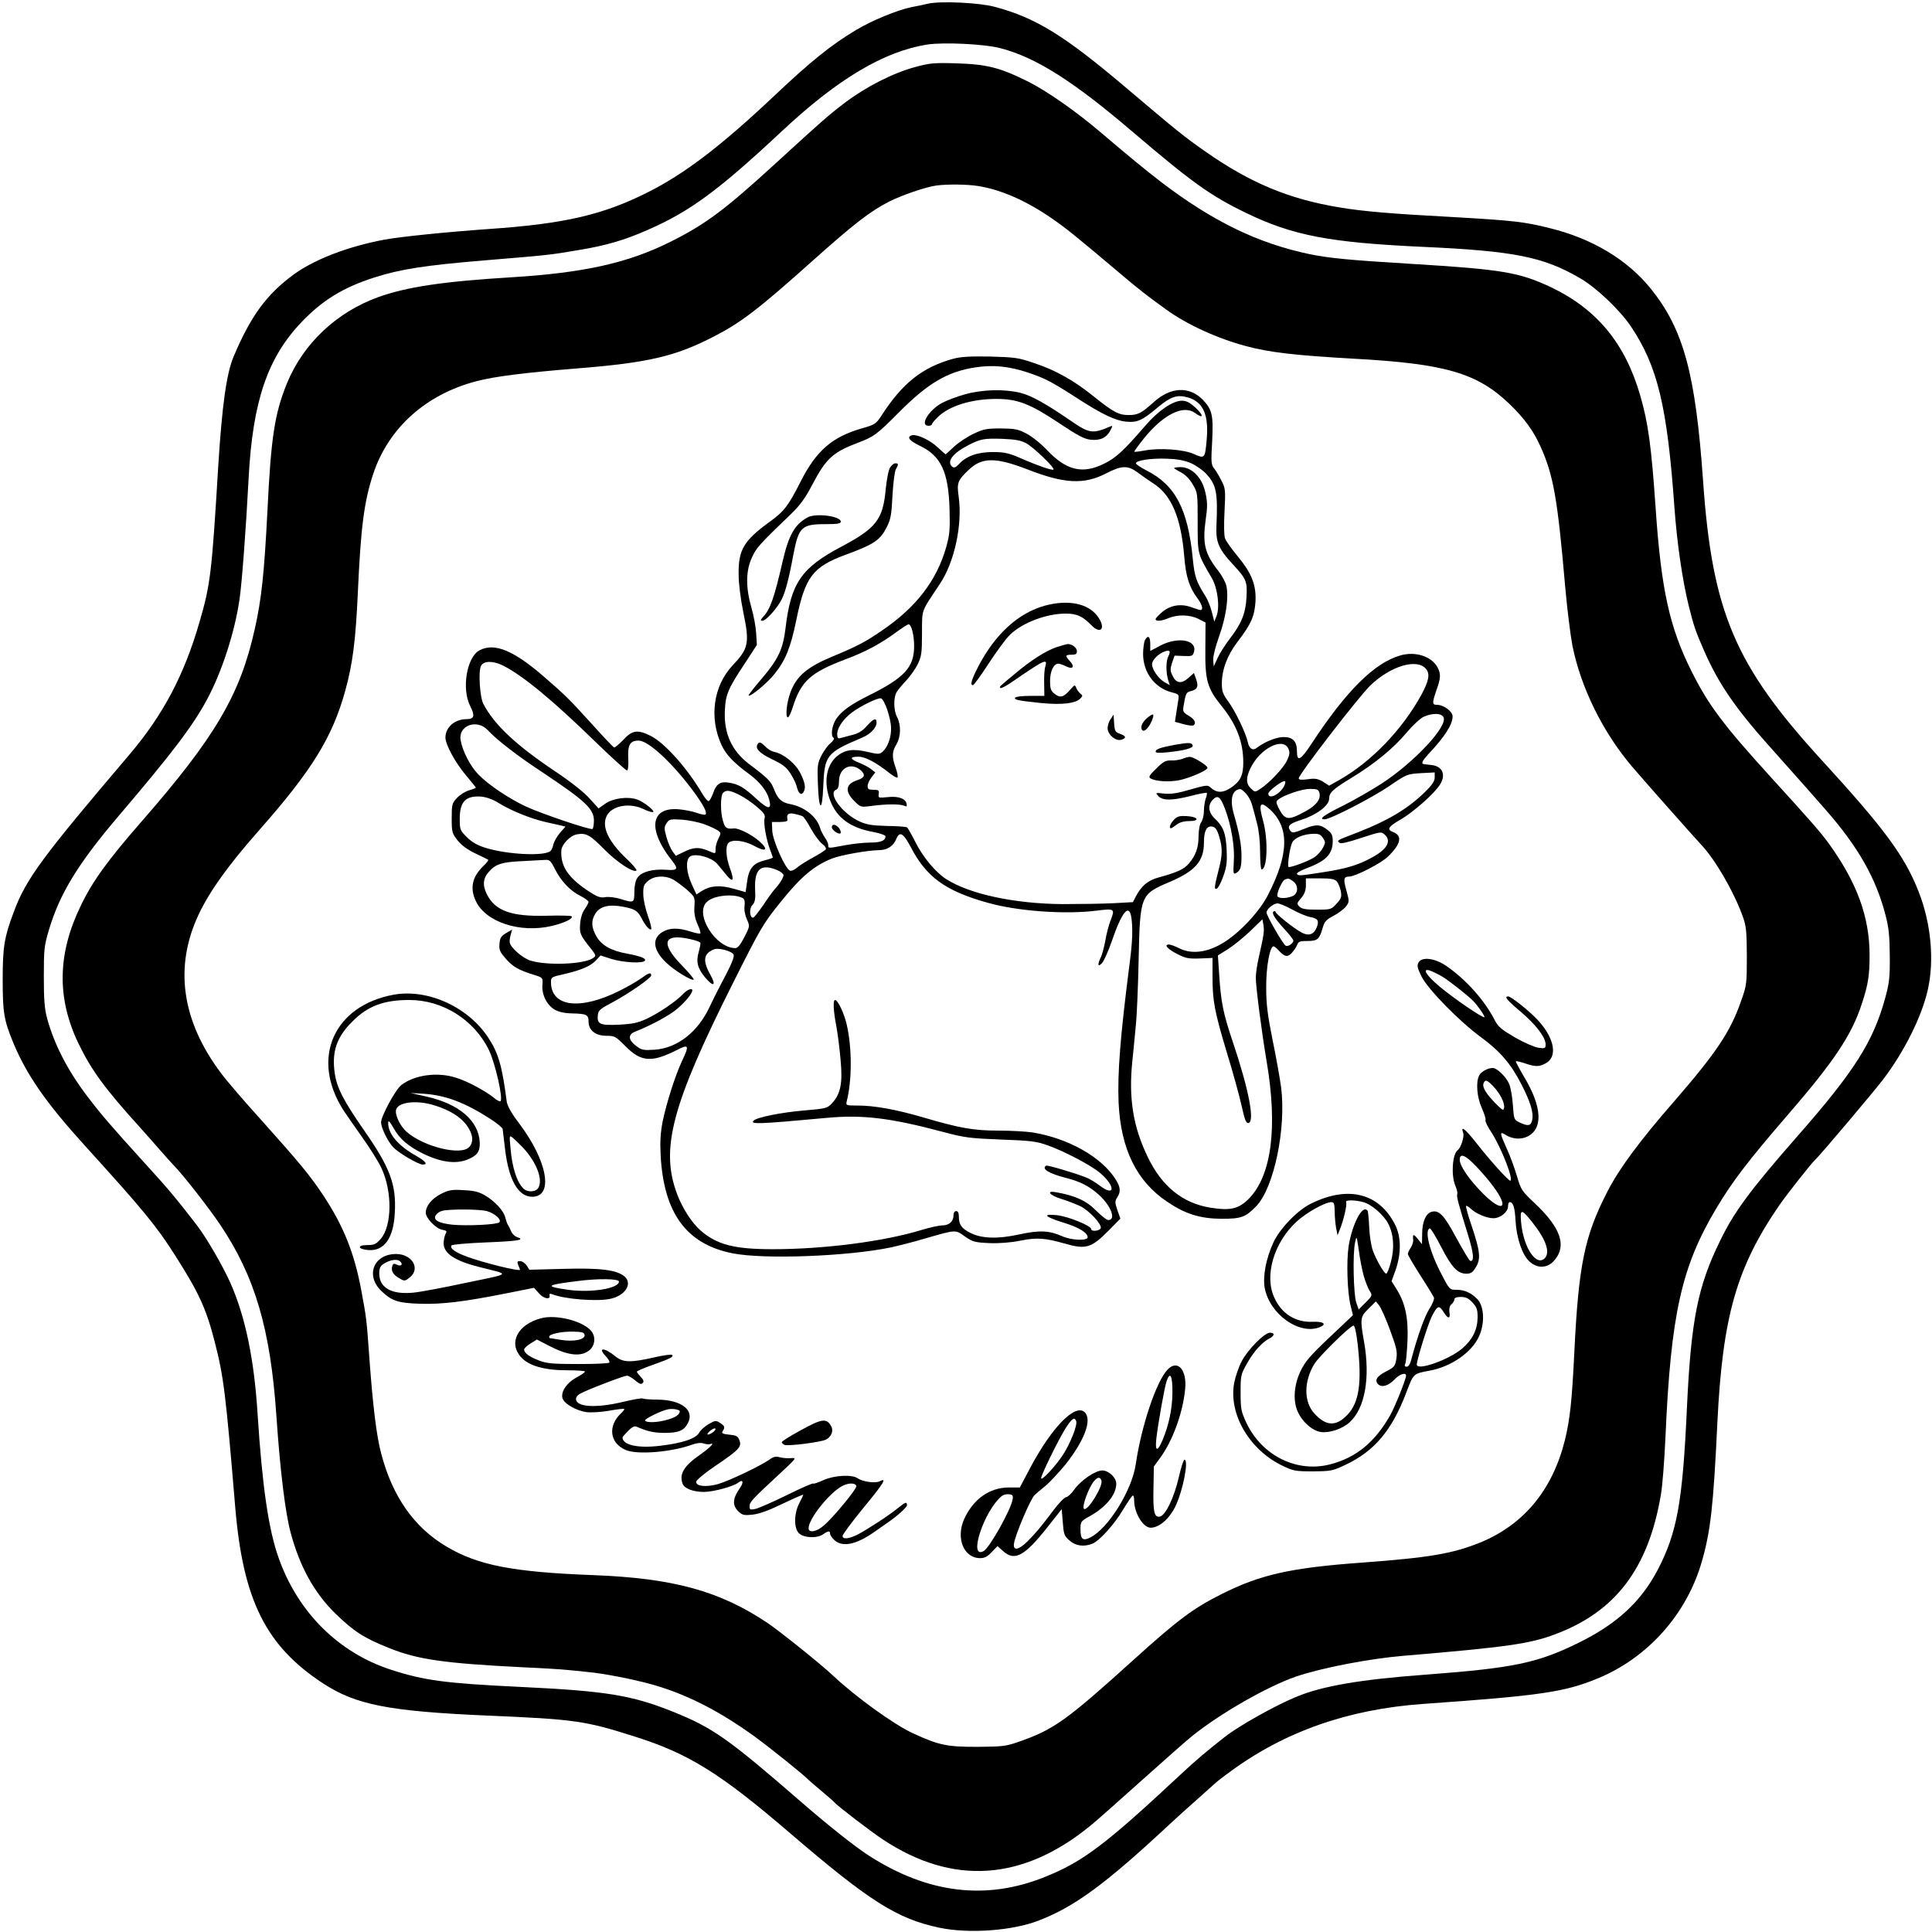 <?xml version="1.0" standalone="no"?>
<!DOCTYPE svg PUBLIC "-//W3C//DTD SVG 20010904//EN"
 "http://www.w3.org/TR/2001/REC-SVG-20010904/DTD/svg10.dtd">
<svg version="1.0" xmlns="http://www.w3.org/2000/svg"
 width="1080pt" height="1080pt" viewBox="0 0 1080 1080"
 preserveAspectRatio="xMidYMid meet">

<g transform="translate(0,1080) scale(0.1,-0.1)"
fill="#000000" stroke="none">
<path d="M5190 10780 c-25 -6 -67 -15 -95 -20 -79 -16 -222 -75 -310 -128
-136 -81 -252 -174 -455 -366 -300 -283 -502 -437 -709 -541 -250 -126 -465
-176 -886 -205 -240 -17 -496 -43 -588 -60 -206 -39 -391 -111 -506 -195 -151
-111 -239 -231 -335 -458 -40 -94 -65 -277 -86 -612 -36 -600 -44 -664 -105
-873 -86 -298 -205 -521 -393 -742 -486 -571 -578 -695 -645 -878 -53 -140
-62 -196 -62 -377 0 -186 7 -228 60 -356 75 -180 184 -336 400 -574 325 -358
398 -446 504 -613 132 -207 174 -297 222 -486 49 -190 61 -286 114 -923 44
-519 171 -774 492 -984 183 -119 365 -155 913 -179 496 -21 550 -29 830 -118
300 -95 477 -205 867 -540 443 -380 597 -478 834 -528 166 -35 411 -17 558 41
201 78 374 206 731 539 30 28 95 87 145 131 49 44 97 86 105 94 8 8 46 38 85
66 305 225 660 350 1080 380 655 46 791 66 975 142 281 115 499 360 583 653
49 169 65 310 87 775 29 596 107 870 348 1220 47 67 182 238 202 255 20 17
326 379 376 445 119 156 216 351 250 500 38 166 19 373 -51 551 -78 199 -191
352 -541 734 -487 532 -613 830 -664 1565 -42 596 -109 843 -291 1070 -131
163 -329 282 -567 340 -139 35 -204 42 -512 60 -387 21 -527 33 -665 56 -279
46 -496 136 -747 312 -122 85 -159 116 -438 352 -349 296 -508 395 -740 457
-86 23 -297 33 -370 18z m405 -250 c197 -52 405 -184 733 -464 333 -284 438
-360 637 -456 262 -127 468 -166 990 -190 510 -23 674 -56 879 -176 91 -53
222 -178 283 -269 149 -222 203 -447 243 -1010 14 -196 45 -412 81 -555 26
-105 37 -139 86 -250 78 -178 171 -315 358 -525 200 -225 225 -252 319 -360
182 -207 283 -384 336 -590 19 -72 23 -118 24 -230 1 -123 -3 -152 -27 -239
-67 -241 -172 -406 -488 -766 -263 -300 -354 -422 -433 -585 -126 -256 -163
-446 -186 -935 -24 -527 -55 -696 -162 -903 -94 -180 -228 -304 -443 -410
-232 -114 -363 -141 -850 -178 -370 -27 -585 -64 -730 -125 -117 -48 -318
-161 -395 -221 -107 -84 -161 -129 -254 -216 -420 -392 -544 -485 -757 -570
-326 -131 -651 -92 -979 118 -76 48 -232 172 -385 305 -404 351 -491 412 -712
501 -232 93 -373 116 -853 139 -421 20 -539 36 -724 96 -293 95 -520 320 -628
624 -57 159 -92 402 -118 805 -19 306 -68 542 -151 731 -42 95 -134 254 -190
327 -115 149 -160 203 -290 345 -195 215 -242 270 -319 371 -112 147 -186 291
-226 436 -15 56 -19 103 -19 235 0 151 2 173 28 260 60 203 162 371 392 641
300 352 415 504 494 652 82 153 154 376 180 557 13 88 36 390 51 680 23 430
107 674 299 873 116 120 228 189 401 245 145 47 286 69 625 97 349 29 355 29
519 57 153 25 259 56 387 113 236 103 395 220 749 551 313 293 570 446 813
485 93 14 323 3 412 -21z"/>
<path d="M5115 10425 c-123 -33 -276 -111 -393 -200 -91 -69 -134 -107 -387
-339 -282 -258 -390 -339 -584 -436 -238 -120 -486 -175 -891 -200 -382 -23
-587 -54 -746 -111 -234 -85 -419 -260 -510 -482 -69 -170 -89 -301 -109 -712
-18 -351 -33 -494 -71 -662 -82 -368 -221 -604 -635 -1078 -186 -213 -272
-331 -338 -469 -130 -268 -134 -515 -13 -768 72 -149 148 -254 347 -473 39
-44 91 -102 113 -128 23 -26 60 -68 83 -92 54 -57 189 -231 249 -320 195 -289
282 -585 315 -1070 21 -307 50 -544 80 -654 51 -189 132 -335 247 -448 104
-102 163 -140 304 -196 159 -64 307 -85 744 -107 113 -5 225 -12 250 -15 25
-2 74 -7 110 -11 93 -8 260 -41 364 -70 192 -54 375 -147 574 -291 84 -61 281
-219 302 -243 3 -3 34 -30 70 -60 36 -30 70 -60 75 -66 17 -20 204 -163 269
-206 390 -259 782 -234 1161 76 28 22 154 134 280 247 127 114 255 227 286
252 158 128 424 280 584 335 144 49 410 100 600 116 583 49 707 67 850 121
336 126 519 367 589 777 9 47 20 194 26 325 30 686 89 951 284 1278 89 150
181 270 405 529 255 295 353 442 409 616 35 106 43 157 43 270 0 214 -70 405
-226 622 -48 66 -95 120 -329 377 -262 288 -346 400 -439 586 -124 246 -171
459 -202 915 -24 347 -41 473 -86 629 -84 291 -242 483 -500 606 -177 83 -271
99 -779 130 -348 21 -459 32 -568 54 -291 61 -542 183 -832 404 -93 72 -153
121 -349 287 -131 111 -293 224 -396 275 -157 78 -230 96 -400 101 -125 4
-150 1 -230 -21z m354 -665 c129 -21 267 -82 411 -181 82 -57 127 -93 377
-304 107 -91 156 -129 263 -206 116 -84 285 -161 446 -204 130 -35 278 -52
599 -70 516 -28 693 -80 875 -255 81 -79 131 -146 171 -235 73 -161 96 -294
138 -780 11 -126 30 -277 41 -335 48 -236 170 -483 333 -675 69 -81 344 -391
385 -435 79 -83 183 -262 233 -400 21 -58 23 -82 24 -225 0 -154 -1 -163 -32
-250 -60 -173 -139 -290 -373 -560 -194 -222 -309 -378 -374 -505 -129 -250
-162 -411 -186 -910 -13 -265 -24 -365 -52 -480 -69 -278 -229 -471 -469 -571
-157 -64 -286 -86 -664 -114 -401 -29 -570 -67 -788 -177 -156 -78 -242 -142
-492 -368 -376 -340 -445 -389 -644 -458 -69 -24 -90 -26 -231 -27 -168 0
-211 9 -357 76 -103 47 -316 200 -445 321 -65 62 -300 250 -368 296 -268 179
-527 250 -975 267 -448 17 -643 55 -818 159 -182 107 -303 280 -366 520 -26
98 -46 259 -66 531 -16 223 -16 224 -46 385 -39 207 -98 355 -212 528 -74 111
-128 177 -351 426 -89 98 -187 212 -219 255 -221 293 -265 594 -127 888 61
130 165 275 335 468 298 337 413 523 485 784 41 148 58 278 70 541 17 376 35
514 86 670 85 257 294 445 577 519 104 27 264 47 557 71 402 32 553 67 767
177 154 79 249 151 553 423 235 210 322 277 428 332 74 37 206 83 267 91 61 8
172 7 234 -3z"/>
<path d="M5330 8795 c-174 -48 -285 -136 -403 -319 -30 -46 -37 -50 -107 -70
-168 -48 -257 -125 -345 -299 -69 -136 -92 -166 -174 -225 -144 -105 -174
-156 -172 -293 0 -52 11 -137 26 -211 36 -173 30 -203 -60 -298 -107 -114
-132 -291 -62 -444 25 -54 67 -99 156 -164 59 -44 97 -92 110 -139 17 -60 -3
-60 -69 0 -70 65 -102 84 -156 92 -48 8 -70 -7 -88 -60 -8 -22 -19 -41 -24
-43 -6 -2 -23 18 -38 44 -82 139 -208 281 -286 320 -73 37 -104 33 -154 -22
-24 -25 -47 -44 -51 -42 -5 1 -60 59 -122 128 -125 138 -151 164 -263 261
-175 153 -283 198 -367 154 -72 -37 -102 -217 -52 -313 27 -53 22 -72 -20 -72
-67 0 -119 -45 -119 -103 0 -39 56 -142 114 -210 31 -37 56 -68 56 -70 0 -2
-17 -9 -38 -15 -21 -6 -51 -25 -67 -42 -28 -30 -30 -36 -30 -114 0 -78 2 -84
33 -124 23 -28 55 -52 100 -73 37 -18 69 -33 71 -35 3 -3 -10 -19 -29 -37 -60
-59 -74 -121 -41 -192 54 -119 247 -183 426 -141 71 17 122 42 110 54 -4 4
-67 5 -140 3 -197 -5 -286 27 -333 119 -26 52 -22 91 12 128 37 42 73 53 180
58 55 3 115 6 131 7 27 2 33 -3 58 -53 35 -68 85 -120 143 -149 24 -12 44 -27
44 -33 0 -5 -10 -24 -22 -41 -13 -18 -23 -50 -25 -81 -4 -54 0 -64 62 -141 27
-35 28 -38 11 -50 -47 -35 -255 -44 -350 -15 -46 14 -117 77 -117 105 -1 11 3
31 7 44 l7 25 -34 -20 c-28 -17 -34 -26 -37 -60 -3 -35 3 -46 37 -85 39 -44
70 -62 161 -90 44 -14 45 -14 42 -56 -4 -53 25 -112 69 -137 23 -13 54 -20 99
-21 79 -2 90 -7 90 -46 0 -48 39 -79 99 -79 47 0 52 -3 108 -59 86 -87 146
-92 286 -21 68 35 72 28 28 -64 -37 -80 -85 -230 -107 -336 -12 -63 -15 -111
-11 -190 18 -323 145 -495 402 -546 176 -35 646 -17 885 33 41 9 129 31 195
51 171 49 165 49 219 10 44 -30 54 -33 137 -37 57 -2 120 3 174 14 91 18 135
15 245 -16 121 -35 150 -26 249 74 l64 65 -17 48 c-14 42 -14 50 -1 70 21 32
19 58 -9 102 -79 125 -266 230 -466 262 -36 5 -121 10 -190 10 -138 0 -217 14
-420 74 -151 44 -272 66 -364 66 -66 0 -68 1 -63 23 30 118 30 297 1 426 -14
64 -50 141 -66 141 -12 0 -10 -59 7 -146 8 -44 19 -130 24 -191 12 -128 0
-188 -48 -240 -26 -28 -32 -30 -161 -41 -120 -10 -260 -38 -277 -56 -22 -22
25 -20 407 15 202 19 357 0 650 -78 123 -33 151 -36 325 -43 168 -6 199 -10
263 -33 95 -34 243 -112 293 -155 85 -73 83 -135 -3 -70 -25 19 -58 39 -74 45
-71 28 -219 71 -226 67 -28 -17 15 -44 109 -68 81 -20 135 -48 188 -97 67 -62
95 -139 50 -139 -9 0 -39 24 -68 53 -53 54 -115 83 -221 102 -62 12 -40 -17
30 -38 32 -10 78 -28 102 -39 51 -25 123 -103 115 -124 -6 -15 -53 -20 -53 -5
0 19 -128 71 -191 78 -85 9 -71 -8 34 -41 87 -26 137 -57 137 -82 0 -21 -88
-18 -141 5 -75 33 -127 35 -240 11 -122 -27 -213 -24 -276 9 -48 24 -63 46
-63 90 0 21 -5 31 -15 31 -9 0 -15 -9 -15 -24 0 -34 -25 -56 -63 -56 -17 0
-68 -11 -114 -25 -211 -65 -548 -108 -833 -108 -215 0 -311 25 -402 103 -50
43 -103 125 -133 205 -95 252 -30 498 310 1175 158 315 170 336 272 462 111
138 184 199 284 239 52 20 199 46 267 47 43 1 76 23 92 62 19 45 39 34 80 -43
88 -170 194 -247 430 -313 168 -48 438 -67 614 -44 95 12 99 9 76 -50 -11 -27
-25 -80 -31 -117 -7 -37 -18 -80 -26 -95 -19 -40 -16 -56 6 -33 11 11 36 67
56 124 56 164 96 212 109 134 9 -60 7 -133 -9 -255 -53 -412 -69 -617 -62
-783 12 -258 101 -439 272 -553 102 -69 183 -94 305 -95 108 0 133 9 192 70
100 103 169 438 139 668 -7 50 -28 169 -48 265 -28 140 -35 198 -35 290 -1
113 20 230 41 230 4 0 16 -9 27 -21 34 -38 51 -41 74 -17 12 13 26 33 31 46 7
19 16 22 58 22 56 0 66 9 84 71 11 38 20 48 62 70 27 14 58 38 69 52 19 26 19
28 3 87 -19 67 -16 80 15 80 34 0 180 75 217 112 74 72 82 117 26 138 -35 13
-24 30 48 71 72 43 187 145 217 194 35 56 12 104 -52 109 -18 2 -36 4 -40 5
-15 2 -7 19 26 55 91 96 136 166 136 211 0 28 -49 65 -87 65 -28 0 -28 10 -3
83 24 67 25 89 6 126 -33 62 -124 92 -209 67 -145 -42 -302 -198 -496 -494
-60 -91 -81 -103 -81 -44 0 58 -22 82 -75 82 -40 0 -109 -28 -152 -62 -20 -16
-41 -2 -48 34 -11 51 -70 174 -110 228 -29 40 -35 56 -35 98 0 79 31 161 89
236 75 98 93 140 99 221 5 93 -19 158 -99 255 -34 41 -66 86 -71 100 -6 15 -7
75 -3 151 6 118 5 129 -16 170 -12 24 -30 55 -41 69 -18 22 -19 35 -12 155 7
144 0 175 -51 229 -76 79 -182 74 -277 -13 -68 -61 -87 -71 -140 -71 -54 0
-86 17 -193 103 -110 89 -212 147 -333 187 -89 31 -109 33 -247 37 -112 2
-164 -1 -205 -12z m415 -77 c97 -33 129 -49 278 -145 136 -88 211 -124 272
-130 61 -6 88 5 175 78 74 62 109 74 168 58 88 -24 121 -98 107 -242 -9 -100
-11 -102 -71 -75 -58 26 -190 35 -274 20 -30 -6 -57 -9 -59 -7 -2 2 23 36 55
76 109 134 220 188 285 140 48 -35 49 -14 2 30 -32 29 -51 39 -76 39 -51 0
-133 -56 -205 -140 -118 -137 -164 -180 -230 -212 -121 -60 -211 -38 -319 76
-34 36 -85 77 -115 92 -46 25 -65 28 -143 29 -80 0 -97 -3 -155 -31 -36 -17
-85 -50 -109 -73 -24 -22 -44 -41 -45 -41 -1 0 -21 18 -44 39 -45 43 -121 77
-147 67 -27 -10 -11 -30 47 -58 118 -56 160 -146 166 -354 3 -112 1 -142 -18
-210 -53 -189 -169 -340 -363 -471 -92 -63 -136 -86 -283 -147 -133 -56 -192
-107 -225 -195 -22 -59 -30 -140 -15 -141 5 -1 17 23 26 52 47 150 99 198 298
273 108 40 197 88 282 151 33 24 64 44 69 44 16 0 31 -61 31 -122 0 -117 -53
-176 -250 -274 -103 -51 -155 -88 -185 -132 -25 -37 -33 -96 -15 -107 6 -3 -2
-17 -18 -30 -15 -12 -38 -44 -51 -70 -21 -42 -23 -57 -19 -155 5 -154 24 -165
30 -18 7 177 18 190 216 274 47 19 82 56 82 85 0 29 -17 23 -55 -20 -25 -28
-49 -42 -83 -50 -26 -7 -55 -14 -64 -17 -14 -4 -18 1 -18 23 0 34 34 84 82
120 49 37 148 85 163 79 20 -7 55 -111 56 -164 2 -52 -18 -108 -47 -134 -18
-15 -24 -15 -85 -1 -79 19 -126 12 -170 -24 -61 -52 -76 -146 -39 -246 37 -99
114 -155 243 -178 37 -7 67 -18 67 -24 0 -24 -26 -35 -86 -35 -34 0 -98 -7
-141 -15 -96 -18 -93 -18 -93 1 0 9 -8 28 -19 42 -10 15 -22 38 -26 52 -19 65
-88 120 -168 135 -49 9 -70 30 -91 85 -17 43 -32 59 -140 140 -96 74 -140 171
-134 297 4 91 17 122 114 268 l65 100 -4 65 c-2 36 -14 101 -27 145 -32 112
-31 204 3 278 25 55 40 72 220 245 49 47 78 87 118 163 76 145 115 181 252
233 91 34 108 46 232 171 161 162 270 227 425 251 102 16 188 7 295 -28z m-10
-395 c42 -22 163 -139 154 -148 -7 -6 -89 22 -189 66 -63 27 -87 32 -151 32
-85 0 -148 -23 -188 -67 -19 -20 -27 -23 -38 -15 -33 28 3 76 91 121 66 34 86
38 186 35 74 -3 104 -8 135 -24z m922 -112 c29 -13 68 -40 87 -61 56 -62 64
-104 56 -290 -4 -90 12 -129 92 -215 75 -81 81 -95 76 -184 -5 -90 -28 -147
-93 -231 -25 -33 -56 -81 -68 -107 l-22 -48 -3 33 c-2 19 11 74 33 135 38 106
54 213 41 280 -4 20 -24 58 -45 85 -76 96 -90 152 -71 288 10 69 10 98 -1 147
-19 93 -84 154 -155 145 -29 -3 -29 -3 13 -26 28 -14 52 -38 70 -69 28 -47 28
-50 28 -213 0 -181 -2 -173 80 -313 32 -57 45 -162 25 -212 l-12 -30 -14 55
c-8 30 -23 68 -34 85 -53 84 -62 110 -72 209 -27 280 -98 415 -259 496 -32 17
-59 34 -59 40 0 16 83 29 170 26 62 -2 99 -9 137 -25z m-916 -34 c209 -82 319
-87 443 -23 87 45 121 46 178 3 24 -18 60 -43 80 -56 105 -64 160 -192 178
-412 9 -114 29 -174 75 -235 25 -33 33 -64 16 -64 -5 0 -28 7 -52 16 -59 21
-116 11 -162 -27 -20 -17 -37 -35 -37 -40 0 -14 33 -11 73 6 51 21 120 19 167
-5 l39 -20 -1 -148 c-2 -174 10 -219 91 -319 84 -104 121 -201 121 -316 0 -72
-17 -106 -70 -141 -45 -30 -79 -29 -112 1 -18 16 -17 17 -138 -17 -51 -15 -91
-20 -124 -16 -48 5 -48 5 -31 -14 24 -26 76 -26 183 1 45 12 85 19 88 17 2 -3
0 -17 -6 -32 -5 -15 -10 -46 -10 -70 0 -23 -7 -51 -15 -62 -9 -11 -14 -42 -15
-77 0 -65 -15 -108 -54 -154 -27 -32 -64 -49 -169 -78 -60 -16 -97 -47 -128
-107 l-16 -31 -109 -6 c-60 -3 -188 -5 -284 -5 -267 2 -516 55 -648 138 -60
37 -134 126 -175 209 -21 42 -42 79 -47 82 -6 4 -56 7 -113 8 -82 2 -112 7
-152 25 -97 44 -181 159 -130 178 10 4 15 20 15 46 0 76 68 110 123 61 26 -25
21 -40 -20 -54 -66 -21 -72 -62 -18 -116 36 -36 36 -36 98 -28 85 11 158 11
181 1 14 -7 17 -5 14 10 -5 30 -47 45 -106 38 -52 -5 -53 -5 -50 18 3 20 -1
23 -29 23 -27 0 -33 4 -33 21 0 12 10 34 22 49 l21 27 -24 19 c-13 10 -43 26
-66 35 -53 21 -55 34 -5 34 39 0 96 -30 175 -92 21 -17 41 -28 44 -24 4 4 -1
28 -10 54 -22 61 -21 90 4 131 25 42 27 107 4 152 -21 39 -21 113 -1 143 7 11
31 40 53 63 21 23 50 63 63 90 21 43 24 62 24 173 1 139 -8 113 100 276 82
122 127 333 105 488 -11 78 -6 91 59 152 72 68 149 68 323 1z m-2928 -1098
c112 -57 279 -195 527 -437 85 -82 160 -150 165 -149 6 1 9 29 7 68 -4 75 10
99 58 99 53 0 183 -119 300 -275 63 -85 87 -130 72 -139 -4 -2 -25 2 -47 10
-22 8 -67 17 -100 20 -160 14 -177 -114 -37 -289 36 -46 30 -54 -36 -49 -76 5
-137 -12 -159 -45 -11 -16 -17 -46 -17 -80 0 -61 -2 -62 -81 -37 -28 8 -64 12
-82 9 -26 -5 -43 1 -85 28 -121 78 -166 144 -160 234 3 34 49 82 87 89 51 9
72 -2 154 -85 71 -72 163 -132 179 -117 3 4 -21 33 -54 64 -104 98 -143 182
-112 242 30 58 131 75 210 35 17 -8 38 -15 46 -15 23 0 -48 58 -87 71 -52 18
-135 7 -178 -24 l-37 -26 -50 55 c-30 34 -102 91 -185 147 -225 150 -347 264
-409 382 -20 38 -29 184 -13 213 15 29 68 29 124 1z m5159 -19 c23 -28 15 -67
-27 -145 -108 -196 -280 -374 -458 -475 l-57 -32 -34 22 c-29 17 -44 20 -85
14 -37 -5 -51 -3 -51 5 0 22 335 456 400 519 113 109 262 154 312 92z m97
-269 c27 -49 -163 -252 -345 -371 -58 -37 -156 -94 -219 -125 -107 -53 -136
-75 -100 -75 32 0 264 120 360 185 99 68 101 68 178 73 l77 4 0 -28 c0 -21
-14 -42 -57 -84 -95 -92 -203 -156 -368 -221 -127 -49 -122 -46 -108 -60 7 -7
44 1 122 27 108 35 112 36 131 19 41 -37 14 -84 -77 -132 -74 -40 -143 -60
-268 -79 -128 -20 -139 -21 -145 -9 -3 5 20 18 50 30 112 41 150 80 150 153 0
32 -6 45 -27 61 -42 34 -66 35 -134 7 -58 -23 -65 -24 -76 -10 -19 26 -6 39
55 59 90 28 162 81 162 120 0 34 20 53 127 118 128 78 234 165 309 255 33 39
74 77 94 86 50 21 97 20 109 -3z m-5343 -72 c52 -56 166 -144 309 -238 237
-158 285 -203 285 -268 0 -23 -4 -44 -8 -47 -12 -7 -285 85 -373 126 -94 44
-211 122 -266 180 -44 45 -87 128 -98 190 -15 82 90 121 151 57z m4476 -104
c9 -20 8 -33 -7 -65 -18 -41 -98 -126 -150 -160 -29 -19 -30 -19 -52 2 -28 26
-29 60 -3 113 52 110 181 177 212 110z m-23 -208 c-25 -49 -89 -79 -89 -43 0
15 82 76 93 69 4 -2 2 -14 -4 -26z m-214 -43 c14 -15 29 -43 34 -63 6 -20 18
-65 27 -101 11 -40 18 -102 18 -162 0 -54 4 -98 8 -98 33 0 38 169 8 274 -26
94 -16 111 38 62 111 -101 108 -251 -11 -481 -54 -104 -182 -235 -279 -282
-79 -40 -156 -45 -218 -13 -22 11 -47 20 -55 20 -31 0 -9 -25 46 -53 47 -24
63 -27 125 -25 l72 3 0 -105 c0 -136 11 -194 82 -430 33 -107 69 -239 81 -293
17 -78 25 -97 38 -95 37 8 1 191 -89 458 -52 155 -65 216 -75 377 l-7 102 59
37 c32 21 88 66 124 101 l66 64 6 -34 c5 -33 2 -52 -27 -182 -9 -38 -16 -88
-16 -110 0 -52 33 -305 60 -465 63 -369 29 -638 -97 -769 -58 -59 -104 -70
-217 -52 -155 25 -271 119 -350 283 -82 169 -108 330 -86 538 6 63 16 156 20
205 5 50 12 212 15 360 8 363 9 365 176 436 142 61 189 116 189 219 0 60 13
90 39 90 24 0 35 -15 49 -66 16 -55 15 -97 -4 -169 -26 -103 -28 -118 -13
-113 8 2 24 33 37 69 19 53 22 79 19 149 -5 94 -18 128 -66 174 -37 35 -41 76
-10 107 27 27 42 14 68 -56 34 -90 54 -210 48 -291 -4 -68 -3 -73 13 -64 24
13 30 32 30 95 0 60 -12 127 -41 228 -26 87 -13 142 34 146 4 1 19 -11 32 -25z
m411 2 c8 -34 -18 -68 -76 -100 -100 -55 -117 -53 -154 20 -13 28 -14 34 -1
44 31 25 132 60 177 60 42 0 48 -3 54 -24z m-3240 -11 c27 -14 70 -43 96 -66
39 -33 47 -45 42 -64 -7 -27 10 -122 32 -178 8 -20 14 -39 14 -41 0 -2 -20 -9
-44 -15 -68 -17 -91 -46 -101 -128 l-7 -50 -67 19 c-75 21 -128 18 -177 -12
l-31 -20 -27 59 c-30 66 -34 132 -10 152 27 22 123 -3 154 -41 14 -16 37 -45
52 -63 36 -44 44 -29 19 38 -23 62 -27 125 -9 143 22 22 90 13 145 -17 66 -37
82 -21 27 27 -44 38 -116 74 -142 71 -40 -4 -49 2 -60 40 -16 50 -15 144 0
159 18 18 38 15 94 -13z m-1350 -43 c68 -43 183 -89 263 -107 36 -8 76 -17 89
-20 l23 -6 -31 -35 c-17 -20 -33 -49 -37 -65 -3 -16 -10 -33 -17 -37 -36 -29
-240 -19 -360 18 -49 15 -78 32 -107 61 -37 37 -39 42 -39 102 0 96 33 130
120 124 29 -3 64 -15 96 -35z m1702 -76 c6 -3 27 -35 46 -70 20 -36 48 -73 63
-84 14 -10 23 -24 19 -30 -3 -5 -36 -27 -74 -47 -37 -20 -77 -46 -89 -57 -12
-11 -29 -18 -37 -15 -26 10 -96 167 -99 222 l-2 50 45 0 c33 1 44 4 42 14 -7
30 6 39 41 31 19 -4 39 -10 45 -14z m-547 -45 c30 -11 63 -27 73 -34 17 -13
17 -15 2 -45 -9 -17 -16 -42 -16 -57 0 -30 2 -29 -43 -10 -50 21 -82 19 -134
-7 l-45 -22 -18 24 c-10 14 -26 49 -34 79 -14 50 -14 57 0 79 15 23 20 24 88
20 39 -3 96 -15 127 -27z m3454 -75 c15 -22 15 -27 1 -54 -9 -17 -29 -40 -45
-52 -31 -22 -141 -63 -148 -56 -8 7 8 113 21 137 13 26 65 47 118 48 29 1 41
-4 53 -23z m-3050 -180 c19 -8 35 -21 35 -28 0 -14 -23 -51 -52 -82 -10 -11
-38 -50 -63 -88 -26 -37 -50 -68 -55 -68 -20 0 -23 51 -4 71 15 16 18 34 15
90 -4 112 32 143 124 105z m-585 -51 c16 -8 50 -34 77 -56 47 -42 48 -43 45
-95 -3 -37 2 -66 17 -100 12 -26 19 -49 16 -52 -3 -3 -28 2 -56 11 -68 22
-117 21 -156 -3 -61 -37 -52 -102 22 -172 43 -42 143 -103 153 -94 3 3 -27 39
-66 79 -98 101 -107 157 -25 157 39 0 121 -19 128 -30 2 -3 -2 -26 -9 -51 -16
-55 -7 -91 34 -141 49 -59 66 -49 30 15 -44 78 -37 119 24 141 23 8 90 -9 105
-27 10 -13 -7 -53 -81 -192 -9 -16 -32 -64 -52 -105 -66 -140 -180 -229 -307
-238 -63 -4 -72 -2 -104 22 -43 33 -45 62 -7 78 98 39 194 92 238 129 46 39
84 86 84 103 0 15 -29 4 -51 -20 -37 -40 -137 -108 -204 -139 -49 -23 -78 -29
-155 -33 -107 -5 -124 3 -118 55 2 23 14 34 69 63 94 49 229 142 229 157 0 19
-12 16 -56 -16 -22 -16 -76 -47 -120 -69 -221 -111 -384 -91 -384 48 0 27 3
29 70 44 97 22 151 45 181 77 l26 28 62 -20 c67 -20 176 -26 186 -9 8 12 -23
25 -99 39 -89 16 -142 46 -171 95 -29 50 -32 87 -8 127 25 42 74 55 153 41 69
-13 84 -22 107 -66 20 -40 44 -67 53 -61 4 3 -4 35 -17 72 -14 38 -26 92 -27
121 -1 47 2 57 27 78 33 28 92 32 137 9z m3468 -11 c32 -22 30 -71 -4 -84 -38
-15 -84 -13 -84 4 0 23 29 84 42 89 20 8 22 8 46 -9z m245 -1 c8 -10 18 -34
22 -54 6 -32 3 -41 -23 -70 -30 -33 -32 -34 -111 -34 -62 0 -84 4 -97 17 -16
16 -15 19 10 48 18 22 26 43 26 71 l0 39 78 0 c63 0 82 -4 95 -17z m-3322 -93
c11 -6 14 -19 11 -45 -3 -22 3 -52 13 -74 17 -38 17 -39 -14 -100 -22 -42 -37
-61 -50 -61 -112 0 -231 193 -159 259 38 36 148 47 199 21z m3072 -64 c34 -19
79 -38 100 -42 44 -8 52 -20 38 -57 -15 -40 -44 -51 -83 -31 -40 20 -148 106
-148 117 0 5 -4 5 -10 2 -14 -8 6 -40 63 -102 26 -28 47 -56 47 -61 0 -15 -29
-35 -42 -29 -14 5 -108 168 -108 186 0 19 39 51 61 51 11 0 48 -15 82 -34z"/>
<path d="M5395 8596 c-44 -12 -102 -34 -130 -49 -75 -41 -125 -127 -75 -127
11 0 20 4 20 9 0 5 15 23 33 40 63 62 188 101 327 101 118 0 188 -27 350 -135
103 -69 141 -89 176 -93 54 -6 90 11 111 52 14 27 14 28 -3 21 -97 -41 -115
-38 -217 32 -143 98 -220 141 -283 157 -89 22 -211 19 -309 -8z"/>
<path d="M4976 8187 c-9 -12 -19 -66 -25 -123 -15 -168 -54 -217 -246 -319
-226 -119 -284 -204 -314 -458 -14 -116 -41 -173 -134 -282 -42 -49 -75 -91
-72 -93 9 -9 106 71 144 120 62 76 91 149 122 300 50 244 91 299 279 368 157
58 190 80 228 155 21 42 26 69 31 175 4 69 12 135 19 147 16 28 15 33 -3 33
-8 0 -21 -10 -29 -23z"/>
<path d="M4515 7908 c-73 -40 -106 -99 -140 -246 -47 -204 -69 -267 -108 -309
-17 -19 -18 -23 -5 -23 20 0 81 68 107 118 21 42 40 111 66 252 30 155 46 170
180 170 66 0 85 3 85 14 0 31 -140 49 -185 24z"/>
<path d="M4235 6640 c-15 -24 10 -50 80 -84 61 -29 81 -44 105 -82 16 -25 32
-59 35 -75 8 -34 24 -47 36 -28 15 23 10 53 -17 107 -27 54 -93 108 -146 119
-15 3 -37 16 -49 29 -25 26 -35 29 -44 14z"/>
<path d="M4650 6175 c0 -12 28 -35 44 -35 11 0 6 21 -8 36 -19 18 -36 18 -36
-1z"/>
<path d="M5843 7415 c-150 -41 -280 -159 -375 -342 -38 -74 -46 -103 -29 -103
5 0 45 55 89 123 44 67 97 139 118 159 71 68 204 118 312 118 61 0 94 -15 141
-63 56 -59 86 -17 35 50 -53 70 -163 92 -291 58z"/>
<path d="M6400 7221 c-5 -11 -10 -45 -10 -76 0 -103 63 -189 159 -215 43 -11
43 -12 37 -48 -3 -20 -9 -55 -12 -77 l-6 -40 47 -13 c25 -7 51 -10 56 -7 18
12 8 34 -26 54 -31 18 -34 24 -29 53 12 72 15 78 39 84 38 9 46 25 32 66 l-13
36 -31 -28 c-39 -35 -69 -30 -89 14 -13 26 -13 37 -2 71 l14 40 51 -2 c48 -2
51 0 58 25 16 66 -91 84 -189 33 l-56 -30 0 40 c0 42 -13 51 -30 20z m131 -90
c-13 -24 -14 -85 -2 -129 l10 -32 -30 17 c-34 20 -69 71 -69 100 0 23 34 58
70 71 29 11 36 2 21 -27z"/>
<path d="M5905 7182 c-62 -22 -142 -73 -231 -148 -92 -76 -89 -73 -81 -80 3
-3 27 9 54 27 197 135 210 141 196 92 -5 -16 -7 -58 -6 -95 l1 -68 -78 0 c-43
0 -82 -4 -85 -10 -7 -12 13 -16 145 -30 115 -11 191 -3 219 25 14 15 14 17 0
28 -8 7 -19 21 -23 32 -7 19 -9 18 -34 -11 -36 -42 -56 -47 -86 -23 -22 17
-26 29 -26 73 0 54 20 96 46 96 8 0 28 -7 44 -15 37 -19 50 -2 21 29 -28 30
-27 36 9 36 23 0 30 4 30 20 0 19 -27 40 -52 40 -7 -1 -35 -9 -63 -18z"/>
<path d="M6411 6785 c-30 -26 -40 -58 -22 -69 11 -7 37 22 51 58 15 39 8 42
-29 11z"/>
<path d="M6207 6778 c-10 -15 -17 -39 -15 -54 4 -35 48 -69 77 -59 29 9 26 21
-8 33 -27 9 -30 16 -33 59 l-3 48 -18 -27z"/>
<path d="M6565 6636 c-80 -15 -105 -24 -105 -38 0 -7 24 -8 68 -3 91 9 144 23
139 38 -5 17 -21 17 -102 3z"/>
<path d="M6610 6558 c-14 -5 -42 -10 -62 -9 -32 1 -45 -6 -84 -45 -38 -36 -45
-48 -33 -55 28 -17 104 -22 163 -10 61 13 156 55 156 69 0 13 -80 62 -98 61
-10 0 -28 -5 -42 -11z"/>
<path d="M6562 6217 c-21 -22 -29 -47 -16 -47 3 0 17 9 31 20 17 13 41 20 70
20 63 0 52 24 -13 28 -41 2 -53 -1 -72 -21z"/>
<path d="M7930 5420 c-10 -18 -7 -31 16 -78 35 -71 212 -252 334 -341 104 -76
167 -149 224 -261 51 -99 70 -160 61 -201 -7 -33 -22 -36 -70 -14 -32 16 -32
17 -38 98 -3 45 -12 98 -21 118 -16 39 -68 89 -91 89 -28 0 -64 -20 -76 -41
-20 -38 -13 -123 15 -185 14 -31 23 -60 20 -66 -3 -5 12 -37 35 -71 55 -86
125 -267 103 -267 -11 0 -118 119 -195 218 -58 73 -83 91 -68 50 8 -21 -12
-84 -31 -98 -29 -22 -37 -139 -13 -197 9 -20 14 -42 11 -48 -5 -13 8 -59 59
-224 33 -105 38 -157 13 -149 -5 2 -40 60 -77 128 -69 129 -98 159 -141 145
-30 -10 -50 -57 -50 -122 l-1 -58 -24 30 c-24 29 -29 28 -25 -8 1 -10 -6 -29
-14 -42 -9 -13 -16 -29 -16 -35 0 -6 32 -60 70 -120 39 -60 73 -116 76 -124 3
-7 -8 -35 -25 -61 -27 -42 -68 -157 -101 -282 -7 -28 -16 -43 -26 -43 -12 0
-14 5 -8 18 4 9 9 67 12 127 5 128 -12 208 -59 285 l-30 48 23 64 c32 93 31
187 -5 255 -90 174 -261 216 -466 116 -76 -36 -175 -139 -212 -217 -42 -91
-61 -191 -49 -257 28 -145 191 -262 305 -219 45 17 25 34 -37 31 -95 -4 -173
44 -214 134 -58 123 -3 309 124 426 56 51 159 109 195 109 14 0 17 -9 18 -52
0 -29 4 -71 8 -93 l8 -40 12 30 c21 50 43 144 36 155 -8 13 49 13 96 0 47 -13
115 -72 140 -122 30 -59 35 -136 14 -213 -9 -36 -21 -65 -26 -65 -11 0 -55 75
-75 130 -9 25 -18 82 -20 128 -2 46 -6 88 -9 93 -26 41 -85 -69 -106 -196 -13
-86 -8 -262 12 -338 l12 -49 -131 -124 c-110 -104 -137 -136 -163 -191 -35
-74 -42 -161 -16 -221 24 -58 82 -110 131 -117 46 -7 119 17 159 53 87 77 118
249 82 452 -23 129 -21 140 26 185 l40 40 18 -22 c10 -12 38 -74 61 -137 36
-98 42 -121 36 -160 -7 -43 -11 -48 -55 -71 -54 -27 -69 -51 -47 -73 20 -20
58 -9 93 28 27 29 63 40 63 20 0 -19 -62 -174 -88 -220 -86 -152 -190 -237
-333 -275 -188 -50 -384 46 -472 232 -29 63 -32 76 -32 168 0 97 1 102 37 165
37 66 84 118 126 139 28 15 29 31 1 31 -30 0 -122 -92 -157 -158 -17 -31 -36
-87 -43 -123 -32 -174 86 -375 271 -463 60 -29 73 -31 170 -31 100 1 109 2
182 37 161 76 259 192 339 403 41 108 39 106 131 123 120 22 235 102 275 190
34 72 30 168 -7 208 -35 37 -73 54 -118 54 -38 0 -39 0 -84 87 -66 125 -97
247 -65 256 5 1 33 -45 63 -103 59 -115 92 -150 141 -150 25 0 36 7 53 36 29
46 24 91 -24 233 -20 58 -33 107 -31 110 3 2 15 -5 28 -17 29 -27 88 -52 125
-52 39 0 82 35 82 66 0 13 4 24 9 24 20 0 29 -29 33 -105 6 -99 38 -191 78
-227 42 -39 96 -38 133 0 79 83 45 187 -107 329 -69 65 -74 72 -96 148 -13 44
-38 113 -57 154 -39 87 -41 98 -10 79 38 -25 86 -30 124 -12 90 43 84 166 -17
334 -27 46 -48 85 -46 87 2 3 25 -3 50 -11 58 -20 79 -20 115 -1 70 36 52 140
-42 242 -47 51 -150 133 -166 133 -24 0 -8 -20 68 -84 85 -72 141 -144 141
-184 0 -23 -3 -24 -40 -19 -21 3 -80 28 -130 57 -74 43 -94 59 -112 93 -57
113 -162 231 -274 308 -63 43 -136 52 -154 19z m127 -76 c37 -21 145 -106 178
-139 25 -25 67 -86 63 -91 -8 -7 -172 105 -253 173 -73 62 -97 101 -53 88 12
-4 42 -18 65 -31z m290 -616 c39 -41 65 -93 61 -120 -3 -19 -8 -16 -49 25 -53
55 -74 90 -66 111 9 23 19 20 54 -16z m-96 -447 c31 -32 75 -83 97 -114 91
-122 52 -149 -58 -39 -76 76 -130 154 -130 189 0 39 31 27 91 -36z m315 -314
c77 -97 101 -168 69 -201 -48 -47 -119 61 -132 201 -7 77 2 77 63 0z m-942
-302 c10 -32 24 -69 33 -82 15 -23 15 -26 -23 -64 l-39 -39 -13 37 c-16 44
-21 276 -7 338 8 39 9 38 21 -46 6 -47 19 -112 28 -144z m607 -146 c24 -26 29
-39 29 -83 -1 -69 -28 -124 -86 -174 -73 -63 -254 -127 -254 -90 0 26 61 222
82 265 33 66 42 70 68 28 25 -40 39 -39 32 3 -2 18 2 33 12 41 9 8 16 20 16
27 0 9 12 14 36 14 27 0 43 -7 65 -31z m-642 -229 c25 -221 9 -329 -57 -399
-64 -67 -120 -64 -186 9 -58 65 -58 177 1 275 26 43 201 214 219 215 7 0 16
-40 23 -100z"/>
<path d="M2203 5240 c-338 -61 -468 -356 -284 -645 14 -22 61 -89 104 -150 43
-60 92 -138 108 -172 63 -132 61 -325 -3 -399 -26 -29 -36 -34 -75 -34 -60 0
-53 -24 8 -28 87 -6 139 67 146 208 9 159 -26 253 -175 466 -113 163 -149 233
-161 316 -17 119 11 201 99 288 85 86 175 120 318 120 187 0 364 -111 446
-282 35 -74 79 -268 64 -284 -4 -3 -21 5 -38 20 -44 36 -145 91 -209 111 -104
34 -232 17 -307 -40 -33 -25 -114 -175 -114 -210 1 -30 38 -107 68 -138 31
-33 141 -97 165 -97 31 0 17 18 -37 49 -100 56 -156 122 -156 183 0 18 7 12
30 -28 35 -62 81 -101 165 -143 110 -53 196 -61 266 -25 40 20 52 41 51 86 -5
123 -116 218 -302 259 l-85 19 71 -4 c124 -8 231 -48 377 -142 37 -24 67 -49
67 -56 1 -7 7 -60 14 -118 21 -169 74 -260 151 -260 121 0 86 199 -72 409 -43
56 -66 97 -70 121 -26 200 -46 271 -102 357 -112 173 -337 276 -528 243z m226
-619 c84 -26 147 -65 181 -113 34 -46 39 -92 13 -120 -45 -50 -255 1 -351 86
-35 31 -65 94 -58 122 11 44 115 56 215 25z m494 -236 c75 -80 113 -177 87
-224 -13 -25 -61 -28 -84 -5 -37 36 -63 117 -72 224 -7 73 -7 75 12 60 10 -8
36 -33 57 -55z"/>
<path d="M2465 4126 c-51 -26 -85 -68 -85 -105 0 -30 55 -87 90 -95 27 -5 30
-8 20 -25 -5 -11 -10 -34 -10 -51 0 -57 62 -98 200 -133 175 -44 184 -34 -75
-88 -126 -27 -259 -52 -295 -55 -121 -12 -190 27 -190 107 0 29 6 42 23 53 35
23 75 30 92 16 21 -17 8 -32 -16 -20 -15 8 -21 7 -25 -4 -10 -27 1 -50 34 -69
33 -20 34 -20 60 0 65 48 18 133 -74 133 -125 0 -173 -120 -82 -207 59 -56 93
-67 214 -71 122 -4 243 10 489 59 l150 30 28 -31 c27 -31 65 -37 59 -11 -2 9
3 11 15 6 71 -28 254 -42 327 -25 81 18 122 83 79 123 -43 38 -136 50 -341 44
l-193 -5 -15 24 c-9 13 -25 24 -36 24 -20 0 -20 -1 -1 -47 6 -14 -203 37 -299
73 -67 25 -94 46 -84 62 3 5 91 13 196 17 177 7 220 14 169 30 -11 4 -24 16
-30 28 -5 12 -13 29 -18 37 -6 8 -12 27 -16 42 -7 37 -58 93 -113 125 -35 21
-61 27 -121 30 -66 4 -82 1 -126 -21z m256 -96 c44 -12 85 -48 70 -63 -13 -13
-182 -21 -264 -13 -77 9 -107 26 -91 53 6 10 22 21 35 24 38 11 210 10 250 -1z
m739 -394 c0 -39 -156 -64 -284 -46 -134 19 -126 27 54 49 114 15 230 13 230
-3z"/>
<path d="M3025 3431 c-130 -34 -184 -136 -114 -216 44 -50 131 -75 260 -75 54
0 99 -3 99 -7 0 -5 -21 -19 -47 -33 -54 -29 -88 -78 -79 -115 8 -31 76 -71
136 -79 25 -3 81 0 125 8 44 8 82 12 84 10 3 -2 -5 -13 -17 -24 -76 -71 -64
-168 27 -206 64 -27 253 -12 369 30 27 10 51 12 65 7 12 -4 28 -6 35 -4 32 12
5 -17 -59 -62 -87 -61 -113 -106 -93 -160 10 -26 59 -45 119 -45 53 0 166 31
192 52 27 22 32 1 8 -32 -39 -56 -42 -93 -10 -126 24 -24 32 -26 81 -21 38 4
91 23 169 61 63 30 115 53 115 50 0 -3 -10 -24 -22 -47 -30 -58 -31 -139 -2
-168 27 -26 100 -30 135 -6 28 20 39 21 39 4 0 -8 11 -24 24 -36 45 -42 123
-26 226 47 21 15 48 34 60 42 60 40 120 93 120 106 0 21 -8 18 -54 -19 -52
-42 -168 -117 -223 -146 -49 -24 -83 -27 -83 -7 0 8 52 78 115 155 115 139
135 173 94 151 -24 -13 -95 -4 -124 16 -32 23 -132 17 -192 -10 -28 -13 -54
-22 -57 -19 -3 3 -69 -26 -148 -65 -79 -39 -158 -73 -175 -77 -29 -6 -33 -4
-33 15 0 24 17 41 170 183 94 88 95 88 60 86 -19 -2 -47 1 -62 5 -21 6 -35 3
-58 -14 -48 -34 -224 -118 -286 -136 -67 -19 -127 -12 -122 14 2 9 48 48 103
85 135 91 152 109 139 144 -8 24 -16 29 -56 33 -39 4 -46 8 -38 20 14 22 12
28 -15 46 -23 15 -27 14 -62 -6 -21 -11 -45 -33 -54 -48 -19 -34 -92 -59 -219
-74 -124 -15 -210 4 -210 47 0 3 14 18 31 36 21 21 35 29 47 24 62 -27 95 -34
154 -35 81 0 111 12 133 54 39 72 -34 130 -166 132 -41 0 -79 3 -85 6 -5 4
-54 -5 -109 -18 -153 -37 -265 -30 -265 16 0 14 13 26 43 39 65 30 227 91 242
91 8 0 28 -12 45 -26 23 -20 34 -24 42 -16 9 9 6 18 -10 35 -12 13 -22 26 -22
29 0 4 40 21 88 38 99 35 120 46 109 56 -4 4 -49 -2 -101 -14 -131 -30 -173
-29 -216 6 -62 51 -102 51 -53 0 14 -15 23 -31 19 -35 -4 -5 -83 -8 -174 -8
-139 0 -175 3 -217 19 -55 21 -85 42 -85 62 0 7 16 22 36 34 l35 22 80 -41
c99 -50 170 -56 215 -18 32 28 35 78 7 109 -49 55 -195 91 -278 69z m243 -93
c5 -26 -60 -40 -133 -28 -33 5 -61 10 -62 10 -2 0 -3 4 -3 8 0 15 73 30 135
28 48 -1 60 -4 63 -18z m532 -427 c-1 -18 -22 -34 -65 -46 -54 -17 -121 -20
-129 -6 -6 8 91 56 129 63 25 5 65 -2 65 -11z m186 -117 c-30 -21 -44 -16 -17
7 13 11 27 17 30 13 3 -3 -3 -12 -13 -20z m801 -301 c5 -13 -126 -173 -181
-220 -40 -36 -86 -44 -86 -16 0 55 125 208 194 239 35 16 68 14 73 -3z"/>
<path d="M6526 3143 c-63 -67 -146 -316 -177 -528 -21 -145 -152 -357 -253
-409 -42 -22 -56 -11 -56 43 0 45 1 47 51 75 92 51 149 121 149 182 0 34 -42
74 -78 74 -39 0 -119 -54 -157 -107 -16 -23 -37 -42 -45 -42 -9 -1 -39 -31
-67 -68 -75 -100 -103 -133 -151 -181 -48 -47 -79 -52 -74 -12 5 45 94 255
116 273 11 10 40 35 64 54 23 20 71 72 107 115 107 135 151 251 109 293 -52
52 -184 -82 -306 -312 l-57 -108 -63 0 c-107 -1 -197 -65 -248 -176 -48 -107
-3 -219 89 -219 25 0 41 8 65 34 l32 33 33 -29 c64 -57 120 -26 251 141 l75
95 6 -73 c5 -67 8 -77 37 -102 35 -31 79 -37 127 -19 40 15 124 108 175 194
25 41 48 76 53 76 4 0 7 -12 7 -28 0 -69 50 -152 92 -152 47 0 102 47 137 116
43 87 78 264 52 264 -5 0 -19 -43 -31 -96 -26 -115 -76 -218 -107 -222 -31 -5
-38 26 -35 161 l2 119 35 48 c70 95 128 254 140 385 11 109 -43 168 -99 108z
m28 -129 c-1 -92 -21 -184 -56 -266 -28 -66 -42 -62 -34 10 10 87 45 283 57
320 20 60 34 31 33 -64z m-538 -158 c8 -22 -32 -124 -75 -190 -42 -64 -121
-148 -121 -129 0 18 95 212 135 276 37 58 51 68 61 43z m141 -332 c11 -30 -76
-172 -97 -159 -15 9 27 124 57 157 20 22 32 23 40 2z m-496 -104 c-8 -56 -129
-273 -163 -291 -87 -47 3 227 102 308 8 7 26 12 40 10 20 -2 24 -7 21 -27z"/>
<path d="M4473 2803 c-57 -31 -103 -60 -103 -65 0 -5 7 -11 16 -15 21 -8 201
15 230 29 30 14 45 49 31 74 -26 48 -51 45 -174 -23z"/>
</g>
</svg>
